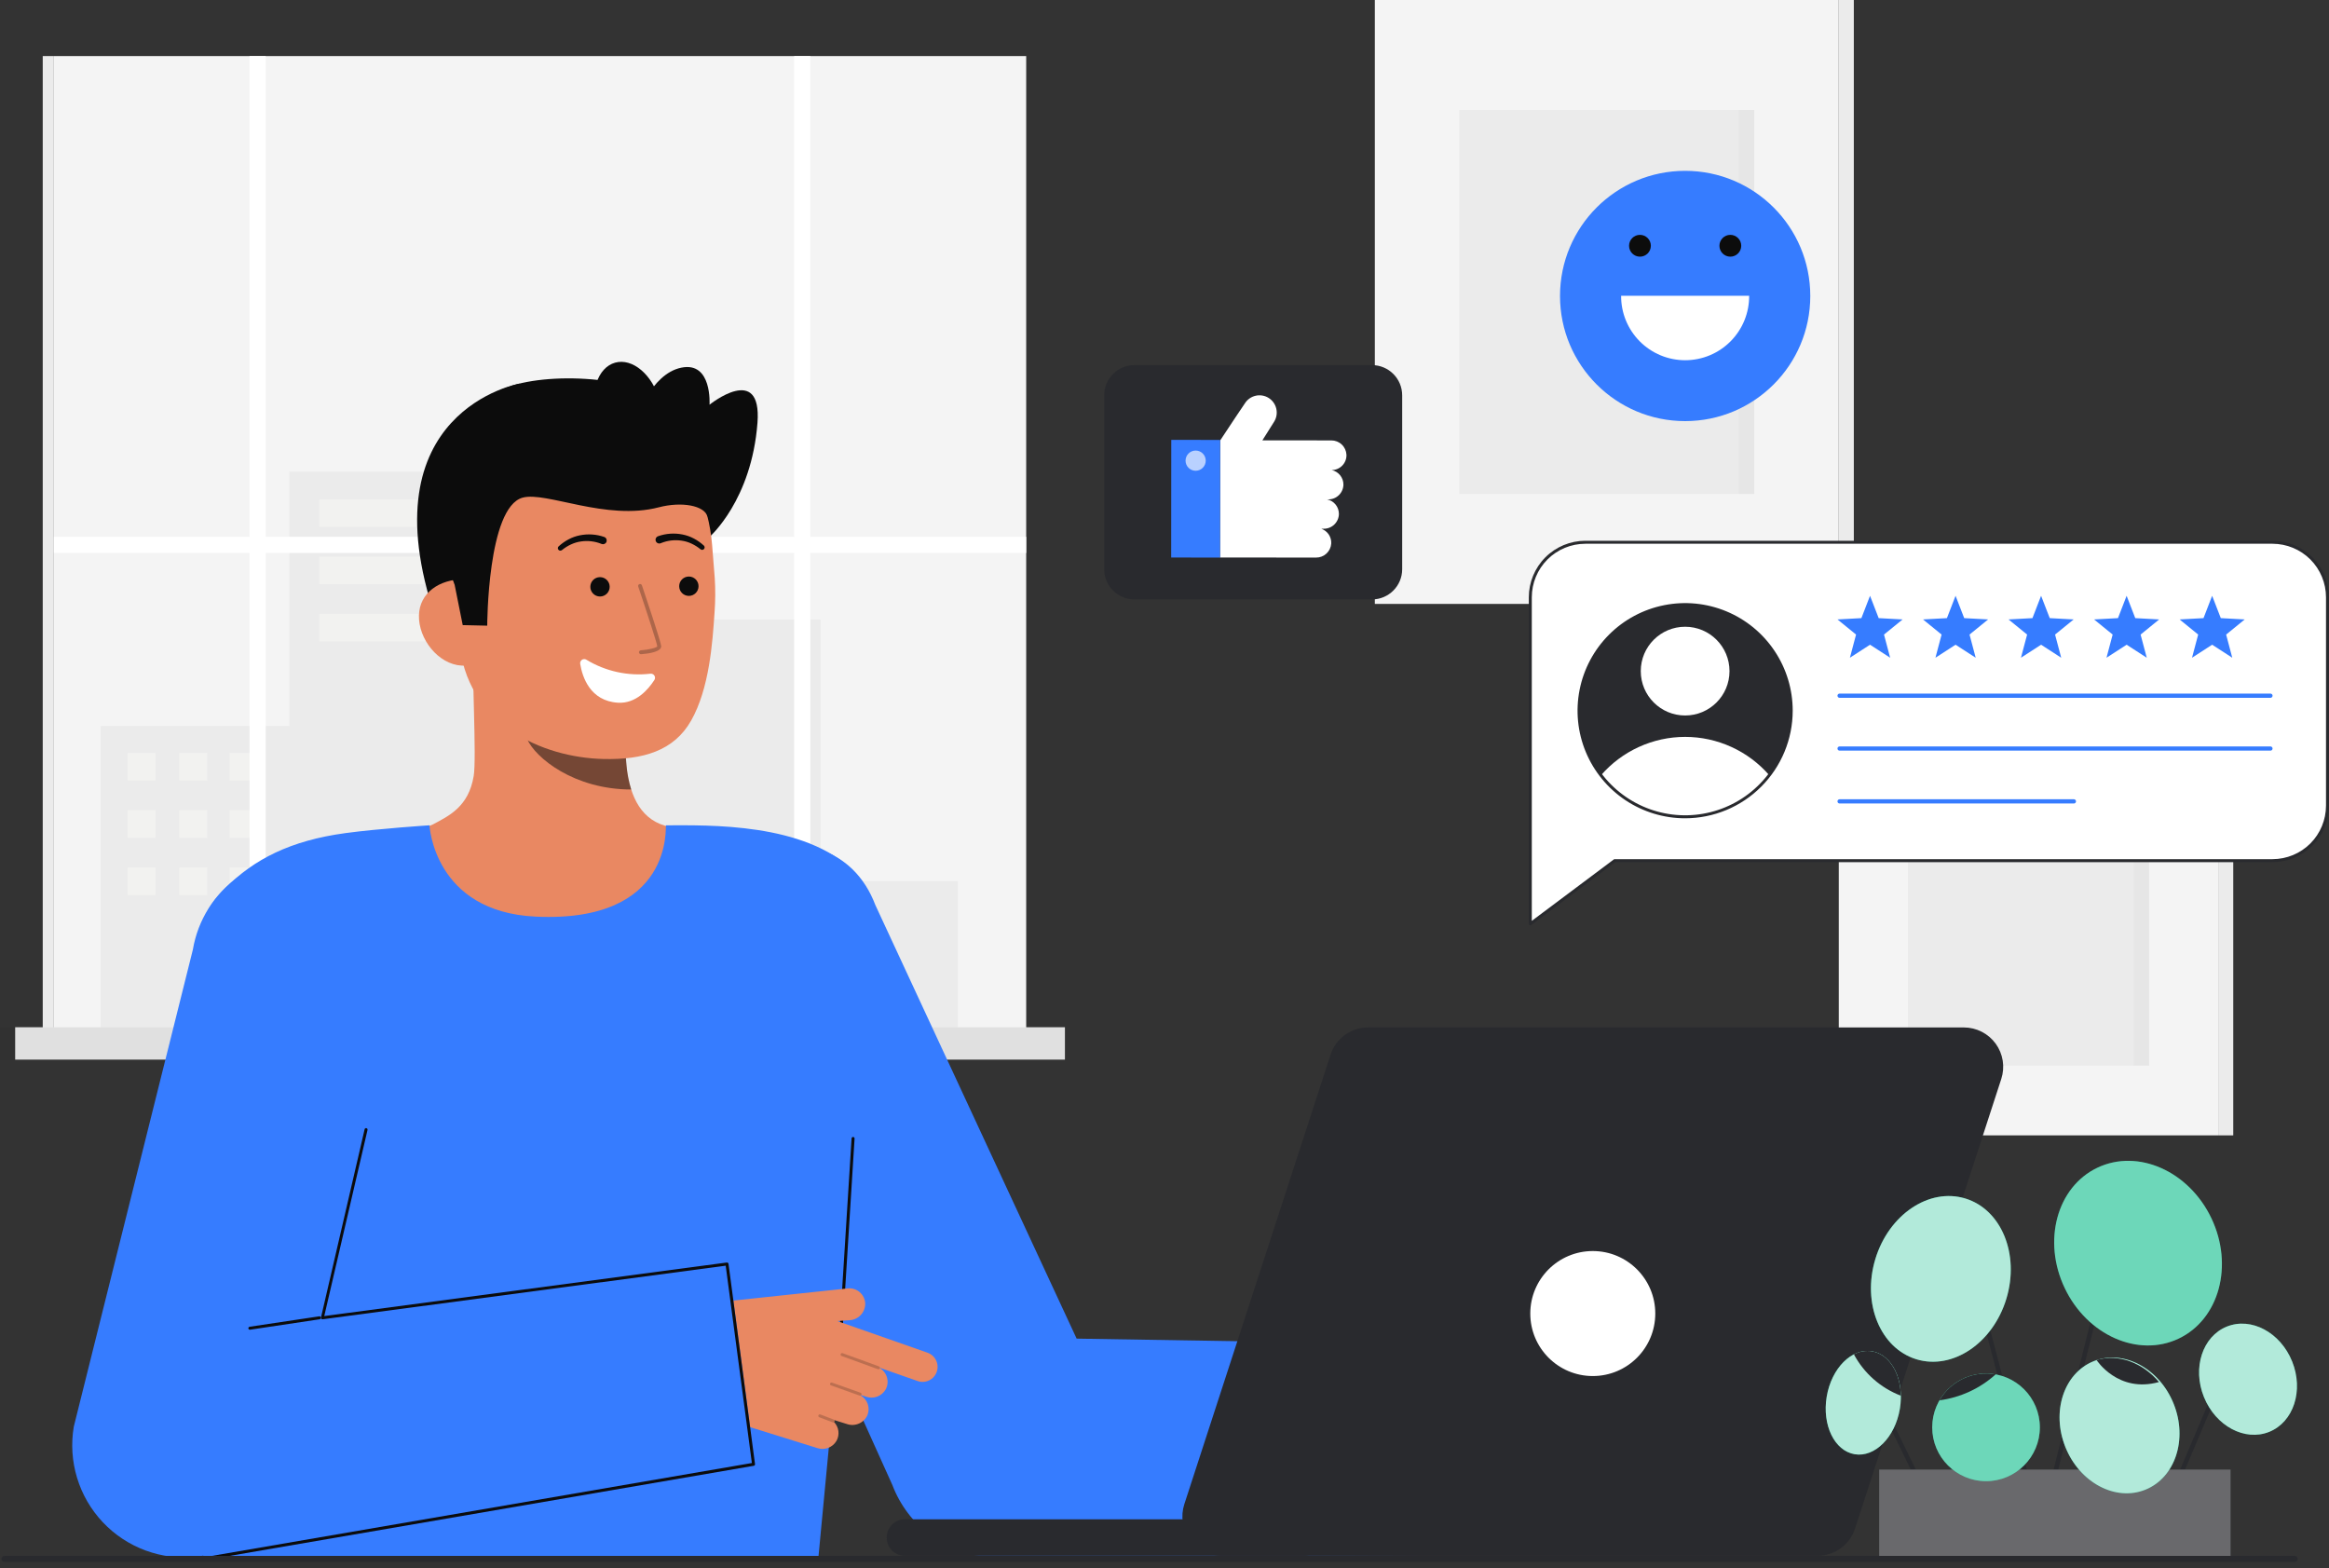 <svg width="150" height="101" viewBox="0 0 150 101" fill="none" xmlns="http://www.w3.org/2000/svg">
<rect x="0" y="0" width="150" height="101" fill="#333333" stroke="none"/>
<g clip-path="url(#clip0_42:3642)">
<path d="M118.427 0H88.547V38.892H118.427V0Z" fill="#F4F4F4"/>
<path d="M118.427 38.892H119.396V3.8147e-06H118.427V38.892Z" fill="#F4F4F4"/>
<path opacity="0.05" d="M118.427 38.892H119.396V3.8147e-06H118.427V38.892Z" fill="#292A2E"/>
<path opacity="0.05" d="M112.984 7.085H93.99V31.808H112.984V7.085Z" fill="#292A2E"/>
<path opacity="0.03" d="M112.984 7.085H111.994V31.808H112.984V7.085Z" fill="#292A2E"/>
<path d="M142.864 48.457H118.427V73.118H142.864V48.457Z" fill="#F4F4F4"/>
<path opacity="0.05" d="M138.412 52.949H122.879V68.626H138.412V52.949Z" fill="#292A2E"/>
<path d="M142.864 73.118H143.833V48.457H142.864V73.118Z" fill="#F4F4F4"/>
<path opacity="0.05" d="M142.864 73.118H143.833V48.457H142.864V73.118Z" fill="#292A2E"/>
<path opacity="0.03" d="M138.412 52.949H137.422V68.626H138.412V52.949Z" fill="#292A2E"/>
<path d="M66.092 3.611H3.471V66.232H66.092V3.611Z" fill="#F4F4F4"/>
<path d="M3.471 3.611H2.753V66.232H3.471V3.611Z" fill="#F4F4F4"/>
<path opacity="0.05" d="M3.471 3.611H2.753V66.232H3.471V3.611Z" fill="#292A2E"/>
<path opacity="0.05" d="M18.641 46.762V30.378H32.062V39.897H52.85V56.75H61.686V66.232H52.85H51.148H6.483V46.762H18.641Z" fill="#292A2E"/>
<path opacity="0.34" d="M30.339 32.157H20.566V33.936H30.339V32.157Z" fill="#FFFFFA"/>
<path opacity="0.34" d="M30.339 35.843H20.566V37.622H30.339V35.843Z" fill="#FFFFFA"/>
<path opacity="0.34" d="M30.339 39.529H20.566V41.308H30.339V39.529Z" fill="#FFFFFA"/>
<path opacity="0.34" d="M10.018 48.489H8.216V50.267H10.018V48.489Z" fill="#FFFFFA"/>
<path opacity="0.34" d="M10.018 52.175H8.216V53.954H10.018V52.175Z" fill="#FFFFFA"/>
<path opacity="0.34" d="M10.018 55.861H8.216V57.64H10.018V55.861Z" fill="#FFFFFA"/>
<path opacity="0.34" d="M13.35 48.489H11.549V50.267H13.35V48.489Z" fill="#FFFFFA"/>
<path opacity="0.34" d="M13.35 52.175H11.549V53.954H13.35V52.175Z" fill="#FFFFFA"/>
<path opacity="0.34" d="M13.35 55.861H11.549V57.64H13.35V55.861Z" fill="#FFFFFA"/>
<path opacity="0.34" d="M16.592 48.489H14.791V50.267H16.592V48.489Z" fill="#FFFFFA"/>
<path opacity="0.34" d="M16.592 52.175H14.791V53.954H16.592V52.175Z" fill="#FFFFFA"/>
<path opacity="0.34" d="M16.592 55.861H14.791V57.64H16.592V55.861Z" fill="#FFFFFA"/>
<path d="M3.471 34.57H16.071V3.611H17.113V34.57H51.148V3.611H52.19V34.57H66.092V35.612H52.19V66.232H51.148V35.612H17.113V66.232H16.071V35.612H3.471V34.57Z" fill="white"/>
<path d="M68.586 66.156H0.976V68.239H68.586V66.156Z" fill="#F4F4F4"/>
<path opacity="0.1" d="M68.586 66.156H0.976V68.239H68.586V66.156Z" fill="#292A2E"/>
<path opacity="0.1" d="M0.976 66.156H0V68.239H0.976V66.156Z" fill="#292A2E"/>
<path opacity="0.1" d="M0.976 66.156H0V68.239H0.976V66.156Z" fill="#292A2E"/>
<path d="M45.697 34.577C45.697 34.577 48.41 32.228 48.786 27.217C49.076 23.337 45.697 26.064 45.697 26.064C45.697 26.064 45.88 23.268 43.88 23.678C41.88 24.089 40.943 27.076 40.943 27.076" fill="#0C0C0C"/>
<path d="M33.464 24.703C33.464 24.703 23.517 26.448 28.049 39.782H30.747" fill="#0C0C0C"/>
<path d="M44.667 53.644C44.622 53.638 44.133 61.767 34.689 61.058C28.151 60.568 25.82 53.632 25.671 53.632C26.375 53.482 27.562 53.264 27.875 53.097C28.905 52.544 30.179 51.968 30.51 49.969C30.702 48.817 30.377 42.922 30.477 41.757L40.512 43.996C40.372 46.459 39.391 52.167 42.831 53.177C43.403 53.344 44.019 53.498 44.667 53.644Z" fill="#E98862"/>
<path opacity="0.52" d="M40.653 50.844C40.496 50.337 40.395 49.815 40.351 49.287C40.241 48.08 40.263 46.866 40.417 45.664C38.377 45.389 36.456 44.547 34.87 43.234C34.684 43.922 33.659 46.929 33.943 47.583C34.479 48.82 37 50.844 40.653 50.844Z" fill="#0C0C0C"/>
<path d="M38.872 48.88C34.898 48.791 30.003 46.611 29.575 41.254L29.19 36.42C28.763 31.062 31.231 26.495 36.275 26.092C41.319 25.69 45.436 29.731 45.863 35.089L46.034 37.23C46.08 37.965 46.075 38.703 46.021 39.439C45.891 41.383 45.686 44.34 44.511 46.409C43.401 48.363 41.411 48.937 38.872 48.88Z" fill="#E98862"/>
<path d="M44.366 38.376C44.711 38.376 44.99 38.096 44.99 37.752C44.99 37.408 44.711 37.129 44.366 37.129C44.022 37.129 43.743 37.408 43.743 37.752C43.743 38.096 44.022 38.376 44.366 38.376Z" fill="#0C0C0C"/>
<path d="M38.643 38.415C38.987 38.415 39.267 38.136 39.267 37.791C39.267 37.447 38.987 37.168 38.643 37.168C38.299 37.168 38.02 37.447 38.02 37.791C38.02 38.136 38.299 38.415 38.643 38.415Z" fill="#0C0C0C"/>
<path d="M30.019 42.861C28.486 42.983 27.111 41.443 26.99 39.91C26.869 38.377 28.043 37.432 29.576 37.31L30.448 38.274L31.337 42.757L30.019 42.861Z" fill="#E98862"/>
<path d="M31.38 40.293C31.38 40.293 31.39 32.671 33.659 32.049C35.17 31.634 39.032 33.558 42.43 32.671C43.916 32.283 45.371 32.56 45.564 33.262C45.641 33.539 46.307 29.43 43.743 26.516C41.702 24.197 35.512 23.917 32.77 24.907C25.18 27.646 29.282 37.665 29.282 37.665L29.802 40.258L31.38 40.293Z" fill="#0C0C0C"/>
<g opacity="0.52">
<path opacity="0.52" d="M41.284 42.132H41.294C41.788 42.094 42.612 41.975 42.584 41.605C42.56 41.299 41.467 38.058 41.342 37.689C41.33 37.659 41.307 37.634 41.278 37.62C41.248 37.606 41.214 37.604 41.183 37.614C41.152 37.625 41.127 37.647 41.112 37.676C41.096 37.705 41.093 37.739 41.103 37.77C41.588 39.206 42.316 41.417 42.332 41.625C42.29 41.716 41.786 41.841 41.273 41.88C41.24 41.882 41.209 41.897 41.186 41.921C41.164 41.946 41.152 41.978 41.153 42.011C41.154 42.044 41.169 42.076 41.193 42.098C41.217 42.121 41.249 42.133 41.282 42.133L41.284 42.132Z" fill="#0C0C0C"/>
</g>
<path d="M42.389 34.531C42.893 34.354 43.435 34.316 43.958 34.422C44.215 34.472 44.464 34.56 44.695 34.684C44.924 34.806 45.136 34.956 45.328 35.13C45.359 35.158 45.378 35.196 45.382 35.237C45.386 35.279 45.373 35.32 45.347 35.352C45.321 35.385 45.283 35.406 45.242 35.41C45.2 35.416 45.159 35.404 45.126 35.379L45.115 35.371C44.938 35.227 44.743 35.105 44.535 35.008C44.331 34.912 44.113 34.848 43.889 34.817C43.446 34.752 42.995 34.806 42.58 34.973L42.564 34.979C42.535 34.993 42.503 35.001 42.47 35.002C42.438 35.003 42.406 34.998 42.375 34.986C42.345 34.975 42.318 34.957 42.294 34.935C42.271 34.912 42.252 34.885 42.24 34.855C42.227 34.825 42.221 34.793 42.221 34.761C42.221 34.729 42.227 34.697 42.24 34.667C42.253 34.637 42.271 34.61 42.295 34.588C42.318 34.565 42.346 34.548 42.376 34.536L42.389 34.531Z" fill="#0C0C0C"/>
<path d="M38.731 35.025C38.316 34.858 37.864 34.805 37.422 34.869C37.198 34.9 36.98 34.965 36.775 35.061C36.567 35.157 36.372 35.279 36.195 35.424L36.185 35.431C36.152 35.456 36.111 35.467 36.069 35.462C36.028 35.457 35.991 35.437 35.965 35.404C35.938 35.372 35.926 35.331 35.929 35.29C35.932 35.249 35.952 35.21 35.983 35.183C36.174 35.008 36.387 34.858 36.615 34.737C36.846 34.613 37.095 34.524 37.352 34.474C37.876 34.369 38.417 34.406 38.921 34.583C38.98 34.605 39.028 34.65 39.054 34.707C39.08 34.765 39.083 34.83 39.062 34.889C39.04 34.949 38.996 34.997 38.94 35.025C38.883 35.052 38.818 35.056 38.758 35.036L38.746 35.032L38.731 35.025Z" fill="#0C0C0C"/>
<path d="M41.889 43.387C40.452 43.553 39 43.236 37.763 42.484C37.721 42.458 37.671 42.445 37.621 42.447C37.571 42.448 37.522 42.463 37.481 42.491C37.439 42.519 37.406 42.558 37.386 42.604C37.366 42.65 37.359 42.7 37.367 42.75C37.505 43.597 38.002 45.143 39.799 45.255C40.959 45.328 41.752 44.401 42.145 43.792C42.172 43.75 42.187 43.701 42.187 43.65C42.187 43.6 42.173 43.551 42.146 43.508C42.119 43.465 42.081 43.431 42.035 43.41C41.99 43.389 41.939 43.381 41.889 43.387Z" fill="white"/>
<path d="M41.286 29.325C42.406 29.011 42.94 27.421 42.478 25.773C42.017 24.125 40.735 23.043 39.616 23.356C38.496 23.669 37.962 25.259 38.423 26.908C38.885 28.556 40.166 29.638 41.286 29.325Z" fill="#0C0C0C"/>
<path d="M34.502 59.031C27.938 58.722 27.661 53.15 27.661 53.15C27.661 53.15 24.409 53.36 22.247 53.653C18.707 54.132 16.372 55.332 14.514 57.19C12.785 58.919 11.733 60.789 12.847 72.73C13.653 81.376 13.085 100.394 13.085 100.394H52.7C52.7 100.394 55.076 75.467 55.407 71.575C56.039 64.145 56.552 57.672 55.009 56.13C51.838 52.959 45.613 53.15 42.888 53.151C42.843 53.151 43.441 59.452 34.502 59.031Z" fill="#367CFF"/>
<path d="M92.316 100.137L63.705 100.279C62.333 100.18 61.017 99.69 59.913 98.868C58.809 98.046 57.964 96.925 57.475 95.639L43.364 64.332C42.684 62.542 42.744 60.555 43.529 58.808C44.315 57.062 45.762 55.699 47.553 55.02C51.281 53.605 54.962 54.556 56.377 58.284L69.341 86.208L92.896 86.59C92.896 86.59 92.493 100.15 92.316 100.137Z" fill="#367CFF"/>
<path d="M54.847 73.312C54.848 73.286 54.86 73.263 54.879 73.246C54.898 73.229 54.923 73.22 54.949 73.222C54.974 73.223 54.998 73.235 55.015 73.254C55.032 73.273 55.041 73.299 55.039 73.324L54.234 86.191C54.232 86.214 54.222 86.236 54.206 86.252C54.19 86.269 54.168 86.279 54.145 86.281C54.141 86.281 54.136 86.281 54.132 86.281C54.119 86.28 54.106 86.277 54.095 86.271C54.084 86.266 54.074 86.258 54.065 86.249C54.057 86.239 54.05 86.228 54.046 86.216C54.042 86.204 54.041 86.191 54.041 86.179" fill="#0C0C0C"/>
<path d="M59.725 87.11L53.923 85.077L54.756 85.019C55.025 84.995 55.274 84.87 55.454 84.669C55.634 84.468 55.731 84.207 55.725 83.937C55.718 83.798 55.682 83.662 55.62 83.537C55.558 83.413 55.471 83.302 55.365 83.212C55.259 83.122 55.135 83.054 55.002 83.013C54.869 82.973 54.729 82.96 54.59 82.975L44.326 84.066L44.592 87.364C44.675 88.389 45.062 89.365 45.703 90.169C46.345 90.972 47.212 91.565 48.193 91.872L52.638 93.257C52.868 93.334 53.117 93.328 53.343 93.242C53.569 93.156 53.758 92.995 53.879 92.785C53.984 92.593 54.025 92.373 53.996 92.157C53.967 91.94 53.87 91.739 53.718 91.581C53.732 91.572 53.742 91.558 53.749 91.543C53.754 91.528 53.756 91.513 53.754 91.498C53.752 91.483 53.746 91.468 53.737 91.456L54.557 91.712C54.812 91.798 55.091 91.784 55.336 91.672C55.582 91.561 55.775 91.36 55.878 91.111C55.963 90.885 55.965 90.637 55.884 90.409C55.803 90.182 55.645 89.991 55.437 89.869C55.447 89.864 55.455 89.857 55.462 89.849L55.799 89.954C56.029 90.031 56.278 90.025 56.504 89.939C56.73 89.853 56.919 89.692 57.04 89.482C57.168 89.249 57.2 88.977 57.131 88.721C57.061 88.465 56.896 88.246 56.668 88.109C56.67 88.103 56.671 88.096 56.671 88.088L59.088 88.936C59.208 88.98 59.336 88.999 59.463 88.993C59.591 88.987 59.717 88.956 59.832 88.901C59.948 88.847 60.051 88.769 60.137 88.674C60.223 88.579 60.289 88.468 60.331 88.347C60.373 88.227 60.391 88.099 60.384 87.971C60.376 87.843 60.343 87.718 60.287 87.603C60.231 87.488 60.153 87.386 60.056 87.301C59.96 87.217 59.848 87.152 59.727 87.112L59.725 87.11Z" fill="#E98862"/>
<path opacity="0.2" d="M56.575 88.182C56.564 88.183 56.553 88.18 56.542 88.177L54.205 87.327C54.193 87.323 54.181 87.317 54.171 87.308C54.161 87.3 54.154 87.289 54.148 87.278C54.142 87.266 54.139 87.253 54.138 87.24C54.137 87.227 54.139 87.214 54.144 87.202C54.148 87.19 54.155 87.179 54.164 87.169C54.173 87.16 54.183 87.152 54.195 87.147C54.207 87.142 54.22 87.139 54.233 87.139C54.246 87.138 54.259 87.141 54.271 87.146L56.608 87.996C56.629 88.004 56.647 88.019 56.658 88.038C56.67 88.058 56.674 88.081 56.67 88.103C56.666 88.125 56.654 88.145 56.637 88.16C56.62 88.174 56.598 88.182 56.575 88.182Z" fill="#0A0A0A"/>
<path opacity="0.2" d="M55.393 89.881C55.382 89.881 55.371 89.879 55.361 89.876L53.519 89.221C53.496 89.212 53.477 89.194 53.466 89.171C53.456 89.149 53.455 89.123 53.463 89.099C53.472 89.076 53.489 89.056 53.511 89.045C53.533 89.034 53.559 89.032 53.583 89.04L55.425 89.693C55.447 89.701 55.465 89.716 55.476 89.736C55.488 89.755 55.492 89.778 55.488 89.8C55.484 89.823 55.472 89.843 55.455 89.858C55.438 89.872 55.416 89.88 55.393 89.88V89.881Z" fill="#0A0A0A"/>
<path opacity="0.2" d="M53.659 91.606C53.647 91.606 53.636 91.603 53.625 91.599L52.762 91.27C52.739 91.26 52.72 91.242 52.711 91.219C52.701 91.196 52.7 91.17 52.709 91.147C52.718 91.124 52.736 91.105 52.758 91.094C52.781 91.083 52.807 91.082 52.831 91.09L53.693 91.419C53.714 91.427 53.732 91.442 53.743 91.462C53.754 91.482 53.758 91.505 53.754 91.527C53.75 91.549 53.738 91.569 53.721 91.583C53.703 91.598 53.682 91.606 53.659 91.606Z" fill="#0A0A0A"/>
<path d="M48.627 94.291L12.653 100.255C11.544 100.375 10.422 100.237 9.376 99.852C8.329 99.466 7.386 98.843 6.62 98.031C5.855 97.22 5.288 96.242 4.964 95.175C4.639 94.107 4.567 92.979 4.752 91.879L12.423 61.15C12.741 59.262 13.796 57.577 15.355 56.466C16.915 55.356 18.853 54.91 20.741 55.228C22.629 55.545 24.314 56.6 25.425 58.16C26.535 59.72 26.981 61.657 26.663 63.546L20.78 84.963L46.92 81.392L48.627 94.291Z" fill="#367CFF"/>
<path d="M16.091 85.635C16.067 85.635 16.044 85.626 16.026 85.609C16.008 85.592 15.998 85.57 15.996 85.546C15.994 85.522 16.001 85.498 16.016 85.479C16.031 85.46 16.053 85.447 16.077 85.444L20.561 84.772C20.573 84.77 20.586 84.771 20.598 84.774C20.611 84.777 20.622 84.782 20.633 84.79C20.643 84.797 20.651 84.807 20.658 84.817C20.664 84.828 20.669 84.841 20.67 84.853C20.674 84.878 20.668 84.904 20.652 84.924C20.637 84.945 20.614 84.959 20.589 84.962L16.105 85.634C16.101 85.635 16.096 85.635 16.091 85.635Z" fill="#0C0C0C"/>
<path d="M13.655 100.394C13.629 100.396 13.604 100.387 13.585 100.37C13.566 100.353 13.554 100.329 13.552 100.304C13.551 100.278 13.559 100.253 13.576 100.234C13.593 100.215 13.617 100.203 13.643 100.201L48.425 94.219L46.739 81.511L20.78 84.963C20.765 84.965 20.75 84.963 20.736 84.958C20.722 84.953 20.709 84.945 20.698 84.934C20.688 84.924 20.68 84.91 20.676 84.896C20.671 84.882 20.67 84.866 20.673 84.851L23.482 72.733C23.483 72.72 23.488 72.708 23.494 72.697C23.501 72.687 23.51 72.677 23.52 72.67C23.531 72.662 23.542 72.657 23.555 72.654C23.567 72.652 23.58 72.651 23.592 72.654C23.605 72.656 23.617 72.66 23.628 72.667C23.638 72.674 23.648 72.683 23.655 72.693C23.662 72.703 23.668 72.715 23.67 72.727C23.673 72.74 23.674 72.752 23.671 72.765L20.884 84.755L46.811 81.307C46.824 81.305 46.837 81.306 46.849 81.309C46.862 81.313 46.873 81.319 46.883 81.327C46.894 81.335 46.902 81.344 46.908 81.356C46.914 81.367 46.918 81.379 46.92 81.392L48.627 94.292C48.63 94.317 48.622 94.342 48.607 94.362C48.591 94.382 48.569 94.395 48.544 94.398L13.667 100.393C13.663 100.394 13.659 100.394 13.655 100.394Z" fill="#0C0C0C"/>
<path d="M76.276 96.874L85.696 67.919C85.861 67.41 86.184 66.967 86.617 66.652C87.049 66.338 87.571 66.168 88.106 66.168H126.482C126.882 66.168 127.277 66.263 127.633 66.445C127.989 66.626 128.298 66.89 128.533 67.213C128.768 67.537 128.923 67.912 128.986 68.307C129.048 68.702 129.016 69.107 128.892 69.487L119.473 98.443C119.307 98.951 118.985 99.395 118.552 99.709C118.119 100.023 117.598 100.193 117.063 100.193H78.686C78.286 100.193 77.892 100.098 77.535 99.917C77.179 99.735 76.871 99.472 76.635 99.148C76.4 98.824 76.245 98.45 76.183 98.054C76.12 97.659 76.152 97.255 76.276 96.874Z" fill="#292A2E"/>
<path d="M83.96 97.845H58.271C57.631 97.845 57.112 98.364 57.112 99.004V99.034C57.112 99.674 57.631 100.193 58.271 100.193H83.96C84.6 100.193 85.119 99.674 85.119 99.034V99.004C85.119 98.364 84.6 97.845 83.96 97.845Z" fill="#292A2E"/>
<path d="M102.584 88.618C104.807 88.618 106.609 86.816 106.609 84.593C106.609 82.37 104.807 80.568 102.584 80.568C100.361 80.568 98.559 82.37 98.559 84.593C98.559 86.816 100.361 88.618 102.584 88.618Z" fill="white"/>
<path d="M146.363 55.427H103.992L98.56 59.496V38.463C98.56 37.524 98.933 36.623 99.597 35.959C100.261 35.295 101.162 34.922 102.101 34.922H146.363C147.302 34.922 148.203 35.295 148.867 35.959C149.531 36.623 149.904 37.524 149.904 38.463V51.886C149.904 52.825 149.531 53.726 148.867 54.39C148.203 55.054 147.302 55.427 146.363 55.427Z" fill="white"/>
<path d="M98.56 59.592C98.545 59.592 98.531 59.589 98.517 59.582C98.501 59.574 98.488 59.562 98.478 59.546C98.469 59.531 98.464 59.514 98.464 59.496V38.463C98.465 37.498 98.849 36.574 99.53 35.892C100.212 35.211 101.137 34.827 102.101 34.826H146.363C147.327 34.827 148.252 35.211 148.934 35.892C149.615 36.574 149.999 37.498 150 38.463V51.886C149.999 52.85 149.615 53.775 148.934 54.456C148.252 55.138 147.327 55.522 146.363 55.523H104.024L98.618 59.573C98.601 59.585 98.581 59.592 98.56 59.592ZM102.101 35.018C101.188 35.02 100.312 35.383 99.666 36.028C99.021 36.674 98.657 37.55 98.656 38.463V59.303L103.935 55.35C103.952 55.337 103.972 55.33 103.993 55.33H146.363C147.276 55.329 148.152 54.966 148.798 54.321C149.443 53.675 149.806 52.799 149.807 51.886V38.463C149.806 37.55 149.443 36.674 148.798 36.028C148.152 35.383 147.276 35.02 146.363 35.018H102.101Z" fill="#292A2E"/>
<path d="M146.229 44.94H118.479C118.443 44.94 118.408 44.925 118.383 44.9C118.357 44.874 118.343 44.84 118.343 44.803C118.343 44.767 118.357 44.733 118.383 44.707C118.408 44.682 118.443 44.667 118.479 44.667H146.229C146.265 44.667 146.299 44.682 146.325 44.707C146.35 44.733 146.365 44.767 146.365 44.803C146.365 44.84 146.35 44.874 146.325 44.9C146.299 44.925 146.265 44.94 146.229 44.94Z" fill="#367CFF"/>
<path d="M146.229 48.342H118.479C118.461 48.342 118.444 48.339 118.427 48.332C118.411 48.325 118.396 48.315 118.383 48.303C118.37 48.29 118.36 48.275 118.353 48.258C118.347 48.242 118.343 48.224 118.343 48.206C118.343 48.188 118.347 48.171 118.353 48.154C118.36 48.138 118.37 48.123 118.383 48.11C118.396 48.097 118.411 48.087 118.427 48.081C118.444 48.074 118.461 48.07 118.479 48.07H146.229C146.246 48.07 146.264 48.074 146.281 48.081C146.297 48.087 146.312 48.097 146.325 48.11C146.337 48.123 146.347 48.138 146.354 48.154C146.361 48.171 146.365 48.188 146.365 48.206C146.365 48.224 146.361 48.242 146.354 48.258C146.347 48.275 146.337 48.29 146.325 48.303C146.312 48.315 146.297 48.325 146.281 48.332C146.264 48.339 146.246 48.342 146.229 48.342Z" fill="#367CFF"/>
<path d="M133.57 51.745H118.479C118.443 51.745 118.408 51.731 118.383 51.705C118.357 51.68 118.343 51.645 118.343 51.609C118.343 51.573 118.357 51.538 118.383 51.513C118.408 51.487 118.443 51.473 118.479 51.473H133.57C133.588 51.473 133.606 51.476 133.622 51.483C133.639 51.49 133.654 51.5 133.666 51.513C133.679 51.525 133.689 51.54 133.696 51.557C133.703 51.574 133.706 51.591 133.706 51.609C133.706 51.627 133.703 51.645 133.696 51.661C133.689 51.678 133.679 51.693 133.666 51.705C133.654 51.718 133.639 51.728 133.622 51.735C133.606 51.742 133.588 51.745 133.57 51.745Z" fill="#367CFF"/>
<path d="M108.532 52.601C112.305 52.601 115.364 49.542 115.364 45.769C115.364 41.995 112.305 38.937 108.532 38.937C104.758 38.937 101.699 41.995 101.699 45.769C101.699 49.542 104.758 52.601 108.532 52.601Z" fill="#292A2E"/>
<path d="M120.44 38.369L120.997 39.808L122.538 39.892L121.34 40.866L121.736 42.358L120.44 41.52L119.144 42.358L119.54 40.866L118.343 39.892L119.884 39.808L120.44 38.369Z" fill="#367CFF"/>
<path d="M125.949 38.369L126.505 39.808L128.046 39.892L126.849 40.866L127.245 42.358L125.949 41.52L124.653 42.358L125.049 40.866L123.852 39.892L125.392 39.808L125.949 38.369Z" fill="#367CFF"/>
<path d="M131.457 38.369L132.014 39.808L133.555 39.892L132.357 40.866L132.753 42.358L131.457 41.52L130.161 42.358L130.557 40.866L129.36 39.892L130.901 39.808L131.457 38.369Z" fill="#367CFF"/>
<path d="M136.966 38.369L137.522 39.808L139.063 39.892L137.866 40.866L138.262 42.358L136.966 41.52L135.67 42.358L136.066 40.866L134.869 39.892L136.409 39.808L136.966 38.369Z" fill="#367CFF"/>
<path d="M142.474 38.369L143.031 39.808L144.572 39.892L143.375 40.866L143.77 42.358L142.474 41.52L141.178 42.358L141.574 40.866L140.377 39.892L141.918 39.808L142.474 38.369Z" fill="#367CFF"/>
<path d="M88.362 23.513H73.062C71.987 23.513 71.116 24.385 71.116 25.46V36.657C71.116 37.732 71.987 38.603 73.062 38.603H88.362C89.437 38.603 90.308 37.732 90.308 36.657V25.46C90.308 24.385 89.437 23.513 88.362 23.513Z" fill="#292A2E"/>
<path d="M85.546 32.161H85.477C85.692 32.207 85.885 32.326 86.022 32.497C86.16 32.668 86.234 32.882 86.233 33.102C86.228 33.357 86.122 33.599 85.939 33.777C85.756 33.955 85.51 34.053 85.255 34.05H85.095C85.291 34.117 85.46 34.247 85.577 34.419C85.693 34.591 85.75 34.796 85.739 35.003C85.723 35.25 85.612 35.482 85.43 35.65C85.248 35.818 85.009 35.911 84.761 35.908H84.466L78.575 35.903L78.583 28.369C79.161 27.479 80.177 25.977 80.177 25.977C80.334 25.728 80.584 25.551 80.871 25.486C81.159 25.42 81.46 25.472 81.71 25.629C81.959 25.786 82.136 26.036 82.201 26.324C82.266 26.611 82.215 26.913 82.058 27.162L81.304 28.359L82.193 28.36H82.824L85.743 28.363C85.993 28.361 86.234 28.456 86.416 28.627C86.598 28.799 86.706 29.034 86.719 29.284C86.724 29.412 86.703 29.539 86.657 29.659C86.611 29.778 86.542 29.888 86.453 29.98C86.364 30.072 86.258 30.146 86.14 30.196C86.022 30.246 85.895 30.272 85.767 30.273C85.983 30.319 86.175 30.437 86.313 30.608C86.451 30.78 86.526 30.993 86.524 31.213C86.519 31.468 86.413 31.711 86.23 31.888C86.047 32.066 85.801 32.164 85.546 32.161Z" fill="white"/>
<path d="M78.583 28.332V28.368L78.577 35.902V35.909L75.43 35.904L75.436 28.327L78.583 28.332Z" fill="#367CFF"/>
<path opacity="0.65" d="M77.006 30.317C77.365 30.317 77.656 30.026 77.656 29.666C77.656 29.307 77.365 29.016 77.006 29.016C76.647 29.016 76.356 29.307 76.356 29.666C76.356 30.026 76.647 30.317 77.006 30.317Z" fill="white"/>
<path d="M108.532 27.12C112.983 27.12 116.592 23.512 116.592 19.061C116.592 14.61 112.983 11.002 108.532 11.002C104.081 11.002 100.473 14.61 100.473 19.061C100.473 23.512 104.081 27.12 108.532 27.12Z" fill="#367CFF"/>
<path d="M112.655 19.047C112.659 19.591 112.555 20.13 112.35 20.634C112.144 21.137 111.841 21.595 111.458 21.981C111.074 22.367 110.619 22.673 110.117 22.882C109.615 23.091 109.076 23.199 108.532 23.199C107.988 23.199 107.45 23.091 106.948 22.882C106.446 22.673 105.99 22.367 105.607 21.981C105.224 21.595 104.92 21.137 104.715 20.634C104.509 20.13 104.405 19.591 104.409 19.047H112.655Z" fill="white"/>
<path d="M105.622 16.529C106.01 16.529 106.324 16.215 106.324 15.827C106.324 15.439 106.01 15.125 105.622 15.125C105.234 15.125 104.92 15.439 104.92 15.827C104.92 16.215 105.234 16.529 105.622 16.529Z" fill="#0C0C0C"/>
<path d="M111.443 16.529C111.83 16.529 112.145 16.215 112.145 15.827C112.145 15.439 111.83 15.125 111.443 15.125C111.055 15.125 110.74 15.439 110.74 15.827C110.74 16.215 111.055 16.529 111.443 16.529Z" fill="#0C0C0C"/>
<path d="M108.532 46.078C110.11 46.078 111.389 44.799 111.389 43.221C111.389 41.642 110.11 40.363 108.532 40.363C106.953 40.363 105.674 41.642 105.674 43.221C105.674 44.799 106.953 46.078 108.532 46.078Z" fill="white"/>
<path d="M113.953 49.929C113.315 50.76 112.494 51.433 111.554 51.896C110.614 52.359 109.58 52.6 108.532 52.6C107.484 52.6 106.45 52.359 105.511 51.896C104.571 51.433 103.75 50.76 103.111 49.929C103.785 49.153 104.618 48.53 105.553 48.104C106.489 47.677 107.504 47.456 108.532 47.456C109.56 47.456 110.576 47.677 111.511 48.104C112.447 48.53 113.279 49.153 113.953 49.929Z" fill="white"/>
<path d="M108.532 52.698C107.161 52.698 105.822 52.291 104.682 51.53C103.543 50.769 102.655 49.687 102.13 48.421C101.606 47.155 101.468 45.761 101.736 44.417C102.003 43.073 102.663 41.839 103.632 40.87C104.601 39.901 105.836 39.241 107.18 38.974C108.524 38.706 109.917 38.843 111.183 39.368C112.449 39.892 113.531 40.78 114.292 41.92C115.054 43.059 115.46 44.399 115.46 45.769C115.458 47.606 114.727 49.367 113.428 50.666C112.13 51.965 110.368 52.696 108.532 52.698ZM108.532 39.033C107.199 39.033 105.897 39.428 104.789 40.168C103.681 40.908 102.818 41.96 102.308 43.191C101.798 44.422 101.665 45.776 101.925 47.083C102.185 48.39 102.826 49.59 103.768 50.532C104.71 51.474 105.91 52.116 107.217 52.376C108.524 52.636 109.878 52.502 111.109 51.992C112.34 51.483 113.392 50.619 114.132 49.511C114.872 48.404 115.267 47.101 115.267 45.769C115.265 43.983 114.555 42.271 113.292 41.008C112.03 39.745 110.317 39.035 108.532 39.033Z" fill="#292A2E"/>
<path d="M124.444 97.284C124.417 97.284 124.39 97.277 124.367 97.262C124.344 97.248 124.325 97.227 124.313 97.203L120.48 89.341C120.464 89.306 120.462 89.267 120.475 89.231C120.487 89.195 120.514 89.165 120.548 89.148C120.582 89.132 120.622 89.129 120.658 89.141C120.694 89.154 120.724 89.18 120.742 89.214L124.575 97.075C124.583 97.093 124.588 97.111 124.589 97.13C124.59 97.149 124.588 97.168 124.581 97.186C124.575 97.204 124.565 97.221 124.553 97.236C124.54 97.25 124.525 97.261 124.508 97.27C124.488 97.279 124.466 97.284 124.444 97.284Z" fill="#292A2E"/>
<path d="M130.923 96.827C130.891 96.827 130.86 96.817 130.835 96.797C130.809 96.778 130.791 96.75 130.783 96.719L126.347 79.786C126.342 79.767 126.34 79.748 126.342 79.728C126.345 79.709 126.351 79.69 126.36 79.673C126.37 79.656 126.383 79.641 126.398 79.629C126.413 79.617 126.431 79.609 126.45 79.604C126.469 79.599 126.489 79.598 126.508 79.6C126.527 79.603 126.546 79.61 126.562 79.62C126.579 79.63 126.593 79.644 126.605 79.659C126.616 79.675 126.624 79.693 126.629 79.712L131.064 96.646C131.07 96.668 131.07 96.69 131.066 96.712C131.062 96.734 131.052 96.754 131.039 96.772C131.025 96.789 131.008 96.804 130.988 96.814C130.968 96.823 130.946 96.828 130.923 96.828V96.827Z" fill="#292A2E"/>
<path d="M139.384 97.578C139.365 97.578 139.346 97.574 139.328 97.567C139.31 97.559 139.294 97.548 139.281 97.535C139.268 97.521 139.257 97.505 139.25 97.487C139.243 97.47 139.239 97.451 139.239 97.432C139.239 97.413 139.243 97.394 139.251 97.376L143.836 86.578C143.852 86.544 143.88 86.517 143.916 86.504C143.951 86.49 143.99 86.491 144.024 86.505C144.059 86.52 144.087 86.548 144.101 86.582C144.116 86.617 144.117 86.656 144.103 86.691L139.518 97.49C139.507 97.516 139.488 97.538 139.465 97.554C139.441 97.57 139.413 97.578 139.384 97.578Z" fill="#292A2E"/>
<path d="M131.088 100.08C131.076 100.08 131.064 100.078 131.053 100.075C131.034 100.071 131.017 100.062 131.001 100.051C130.986 100.04 130.973 100.025 130.963 100.009C130.953 99.993 130.947 99.975 130.944 99.956C130.941 99.937 130.942 99.918 130.947 99.899L136.275 78.585C136.284 78.548 136.308 78.516 136.341 78.496C136.374 78.476 136.413 78.47 136.451 78.48C136.488 78.489 136.52 78.513 136.54 78.546C136.56 78.579 136.566 78.618 136.557 78.656L131.229 99.97C131.221 100.001 131.203 100.029 131.177 100.049C131.152 100.069 131.12 100.08 131.088 100.08Z" fill="#292A2E"/>
<path d="M140.319 86.206C142.928 84.965 143.871 81.495 142.426 78.456C140.98 75.417 137.693 73.96 135.084 75.201C132.475 76.442 131.532 79.912 132.978 82.951C134.423 85.989 137.71 87.447 140.319 86.206Z" fill="#0CBC8B"/>
<path opacity="0.4" d="M140.319 86.206C142.928 84.965 143.871 81.495 142.426 78.456C140.98 75.417 137.693 73.96 135.084 75.201C132.475 76.442 131.532 79.912 132.978 82.951C134.423 85.989 137.71 87.447 140.319 86.206Z" fill="white"/>
<path d="M146.15 92.212C147.719 91.58 148.38 89.551 147.626 87.678C146.872 85.806 144.989 84.801 143.42 85.433C141.851 86.064 141.19 88.094 141.944 89.966C142.698 91.839 144.582 92.844 146.15 92.212Z" fill="#0CBC8B"/>
<path d="M129.221 83.639C130.088 80.779 128.902 77.888 126.571 77.182C124.241 76.475 121.649 78.222 120.782 81.082C119.915 83.942 121.102 86.833 123.432 87.54C125.763 88.246 128.355 86.5 129.221 83.639Z" fill="#0CBC8B"/>
<path d="M122.361 90.732C122.668 88.901 121.862 87.24 120.561 87.022C119.26 86.805 117.957 88.112 117.65 89.943C117.344 91.774 118.149 93.435 119.45 93.653C120.751 93.871 122.054 92.563 122.361 90.732Z" fill="#0CBC8B"/>
<path d="M143.661 94.64H121.029V100.28H143.661V94.64Z" fill="#292A2E"/>
<path opacity="0.3" d="M143.661 94.64H121.029V100.28H143.661V94.64Z" fill="white"/>
<path d="M138.176 95.936C140.1 95.161 140.913 92.68 139.992 90.396C139.071 88.111 136.765 86.887 134.842 87.662C132.918 88.437 132.105 90.918 133.026 93.203C133.947 95.488 136.253 96.712 138.176 95.936Z" fill="#0CBC8B"/>
<path d="M127.911 95.39C129.826 95.39 131.378 93.837 131.378 91.922C131.378 90.008 129.826 88.455 127.911 88.455C125.996 88.455 124.444 90.008 124.444 91.922C124.444 93.837 125.996 95.39 127.911 95.39Z" fill="#0CBC8B"/>
<path opacity="0.68" d="M146.15 92.212C147.719 91.58 148.38 89.551 147.626 87.678C146.872 85.806 144.989 84.801 143.42 85.433C141.851 86.064 141.19 88.094 141.944 89.966C142.698 91.839 144.582 92.844 146.15 92.212Z" fill="white"/>
<path opacity="0.68" d="M129.221 83.639C130.088 80.779 128.902 77.888 126.571 77.182C124.241 76.475 121.649 78.222 120.782 81.082C119.915 83.942 121.102 86.833 123.432 87.54C125.763 88.246 128.355 86.5 129.221 83.639Z" fill="white"/>
<path opacity="0.68" d="M122.361 90.732C122.668 88.901 121.862 87.24 120.561 87.022C119.26 86.805 117.957 88.112 117.65 89.943C117.344 91.774 118.149 93.435 119.45 93.653C120.751 93.871 122.054 92.563 122.361 90.732Z" fill="white"/>
<path opacity="0.68" d="M138.176 95.936C140.1 95.161 140.913 92.68 139.992 90.396C139.071 88.111 136.765 86.887 134.842 87.662C132.918 88.437 132.105 90.918 133.026 93.203C133.947 95.488 136.253 96.712 138.176 95.936Z" fill="white"/>
<path opacity="0.4" d="M127.911 95.39C129.826 95.39 131.378 93.837 131.378 91.922C131.378 90.008 129.826 88.455 127.911 88.455C125.996 88.455 124.444 90.008 124.444 91.922C124.444 93.837 125.996 95.39 127.911 95.39Z" fill="white"/>
<path d="M139.048 89.003C136.416 89.739 135.031 87.588 135.031 87.588L135.033 87.585C136.437 87.167 137.993 87.755 139.048 89.003Z" fill="#292A2E"/>
<path d="M122.425 89.884C121.13 89.388 120.056 88.442 119.401 87.22C119.756 87.03 120.163 86.961 120.561 87.023C121.656 87.206 122.4 88.413 122.425 89.884Z" fill="#292A2E"/>
<path d="M128.53 88.511C127.521 89.42 126.26 90.002 124.913 90.181C125.271 89.565 125.811 89.074 126.458 88.775C127.105 88.477 127.829 88.384 128.53 88.511Z" fill="#292A2E"/>
<path d="M147.795 100.586H0.286C0.235 100.586 0.186 100.566 0.15 100.53C0.114 100.494 0.094 100.445 0.094 100.394C0.094 100.343 0.114 100.294 0.15 100.258C0.186 100.222 0.235 100.201 0.286 100.201H147.795C147.846 100.201 147.895 100.222 147.931 100.258C147.968 100.294 147.988 100.343 147.988 100.394C147.988 100.445 147.968 100.494 147.931 100.53C147.895 100.566 147.846 100.586 147.795 100.586Z" fill="#292A2E"/>
</g>
<defs>
<clipPath id="clip0_42:3642">
<rect width="150" height="100.586" fill="white"/>
</clipPath>
</defs>
</svg>
